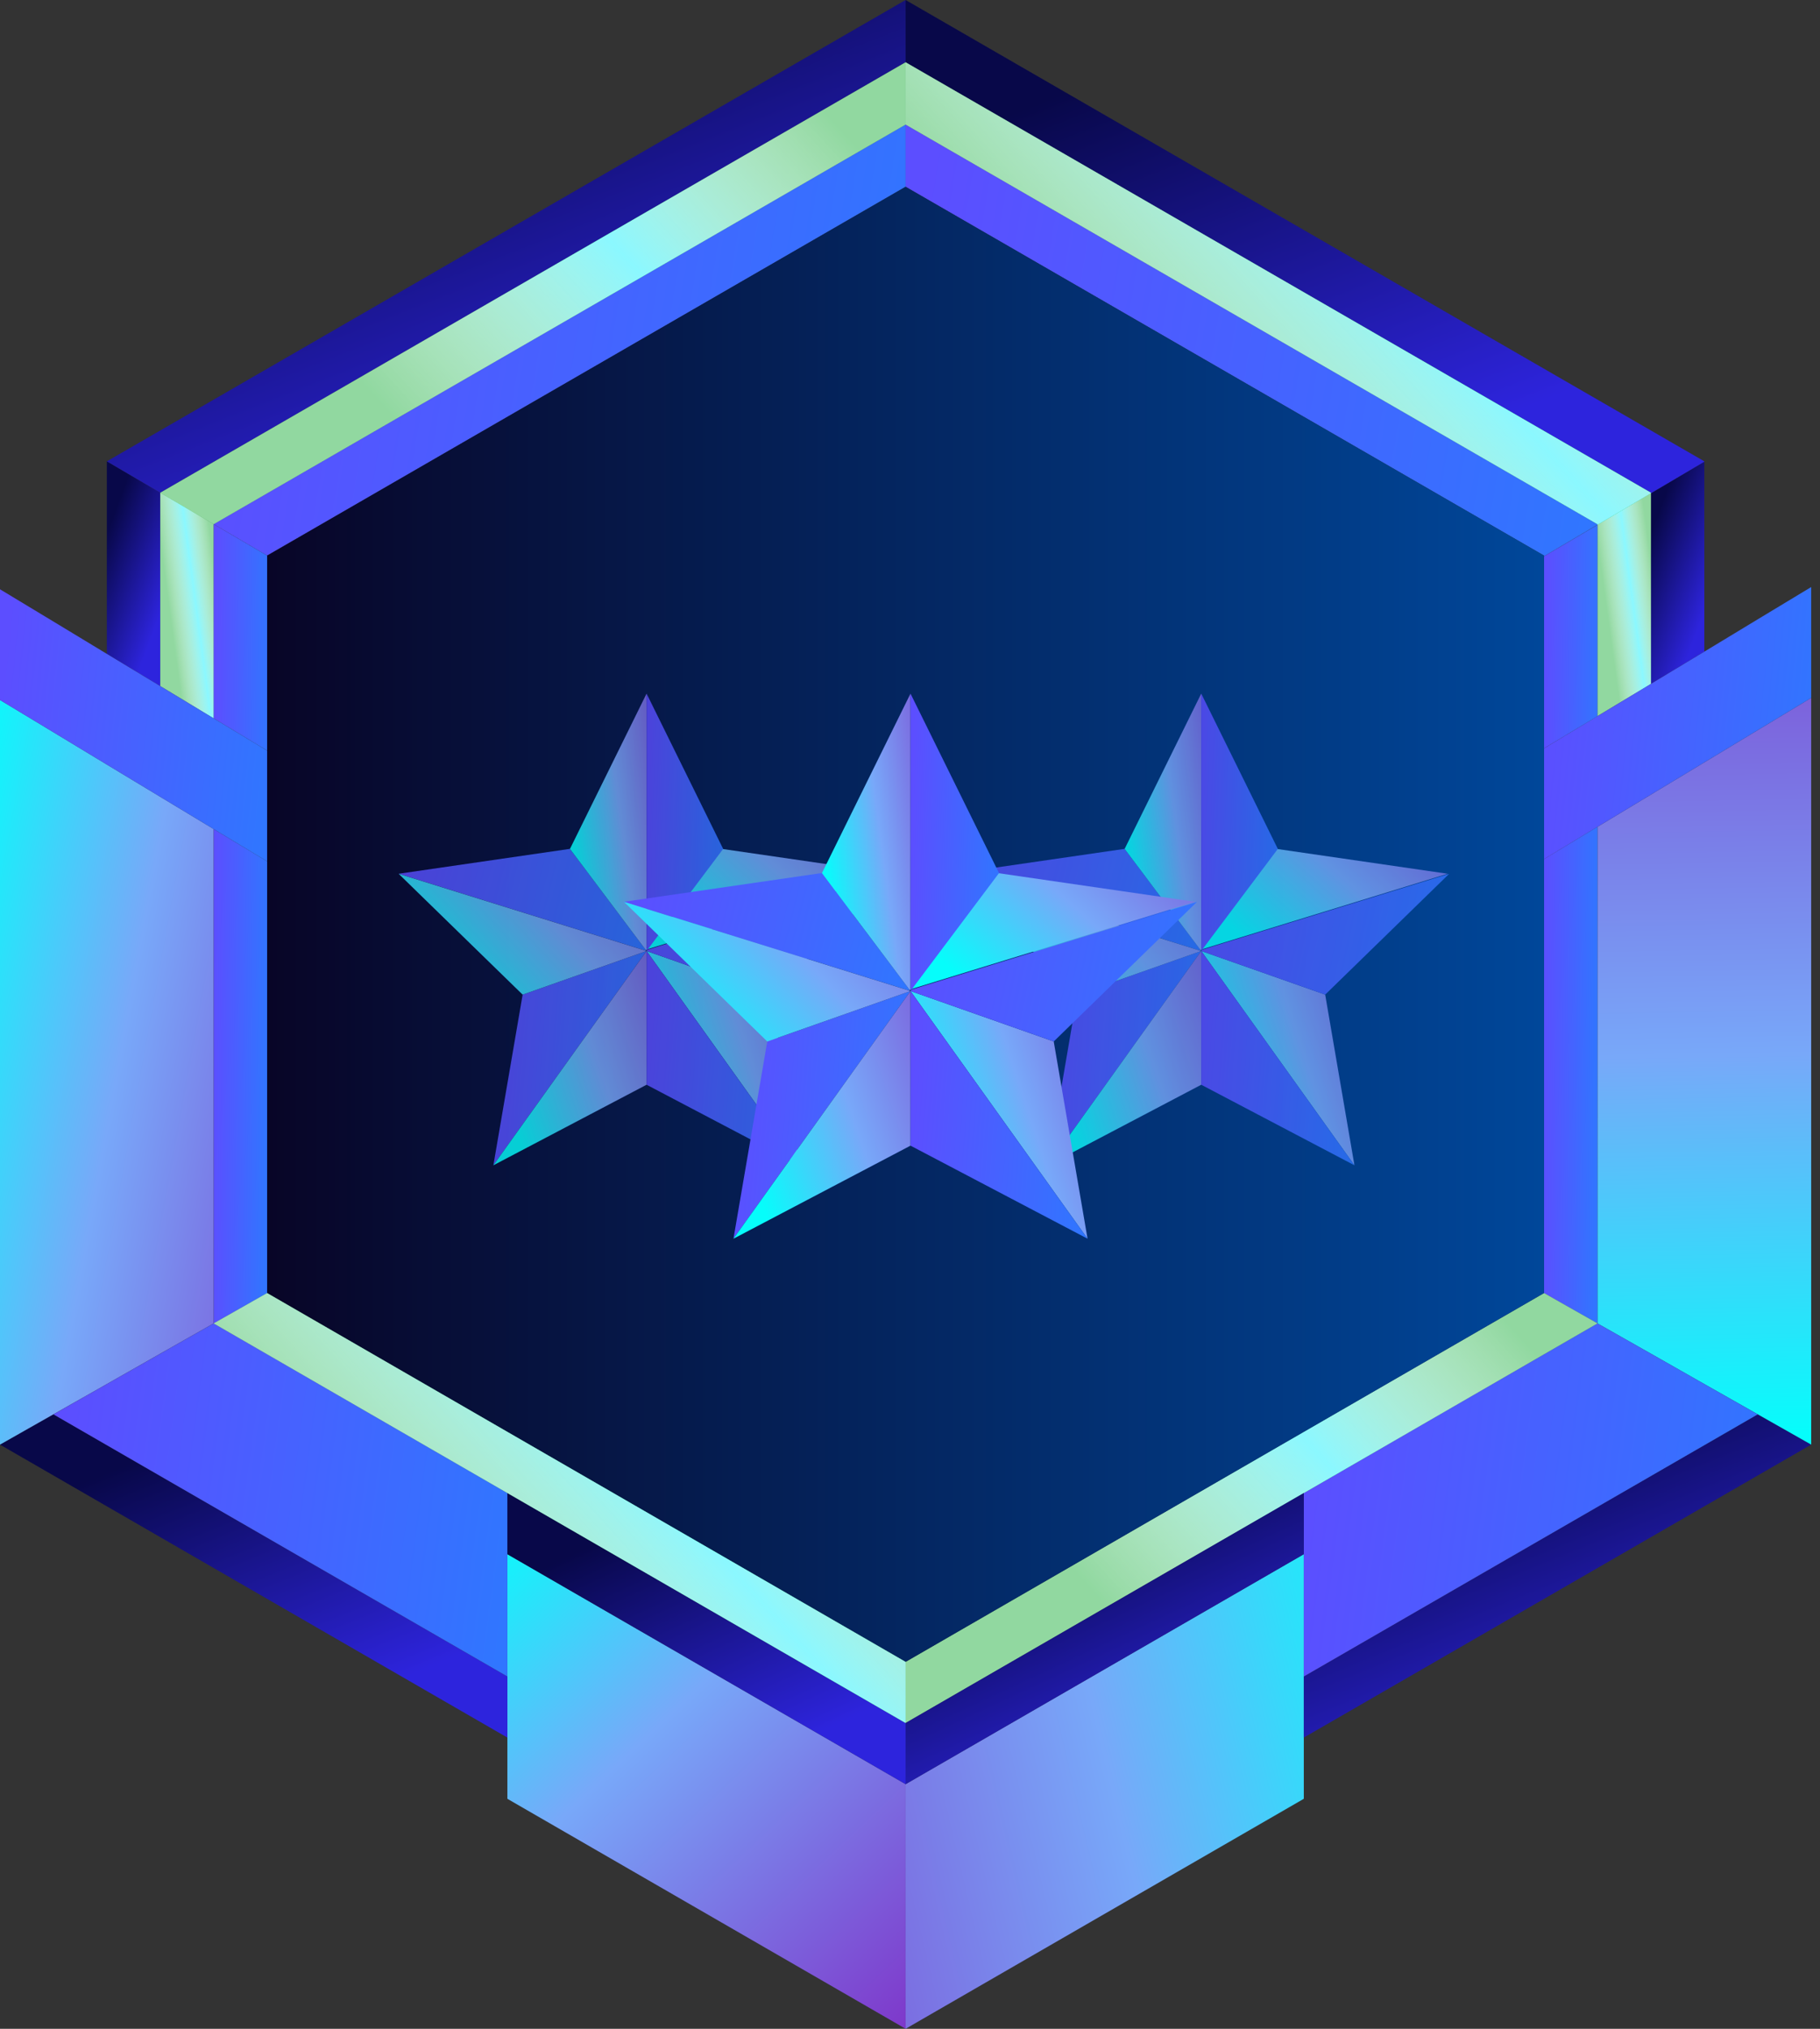 <svg width="105" height="117" viewBox="0 0 105 117" fill="none" xmlns="http://www.w3.org/2000/svg">
<rect x="0" y="0" width="105" height="117" fill="#333333" stroke="none"/>
<path d="M52.246 102.894V117.001L52.035 116.877L29.272 103.737V89.631L52.035 102.771L52.246 102.894Z" fill="url(#paint0_linear_12461_57521)"/>
<path d="M75.219 89.631V103.737L52.246 117.001V102.894L75.219 89.631Z" fill="url(#paint1_linear_12461_57521)"/>
<path d="M29.272 96.683V100.207L0 83.311L3.082 81.564L29.272 96.683Z" fill="url(#paint2_linear_12461_57521)" fill-opacity="0.85"/>
<path d="M104.491 83.311L75.219 100.207V96.683L101.409 81.564L104.491 83.311Z" fill="url(#paint3_linear_12461_57521)" fill-opacity="0.85"/>
<path d="M9.246 28.415V39.567L6.164 37.708V26.605L9.246 28.415Z" fill="url(#paint4_linear_12461_57521)" fill-opacity="0.85"/>
<path d="M98.327 26.627V37.58L95.245 39.438V28.445L98.327 26.627Z" fill="url(#paint5_linear_12461_57521)" fill-opacity="0.85"/>
<path d="M52.245 7.182V10.771L15.412 32.041L12.328 30.227L52.245 7.182Z" fill="url(#paint6_linear_12461_57521)"/>
<path d="M92.161 30.227V30.262L89.079 32.081V32.041L52.246 10.771V7.182L92.161 30.227Z" fill="url(#paint7_linear_12461_57521)"/>
<path d="M98.327 26.605V26.627L95.245 28.445V28.415L52.246 3.591V0L98.327 26.605Z" fill="url(#paint8_linear_12461_57521)" fill-opacity="0.85"/>
<path d="M52.245 0V3.591L9.246 28.415L6.164 26.605L52.245 0Z" fill="url(#paint9_linear_12461_57521)" fill-opacity="0.85"/>
<path d="M104.491 40.246V83.311L101.409 81.564L98.327 79.818L95.245 78.066L92.161 76.32V47.684L104.491 40.246Z" fill="url(#paint10_linear_12461_57521)"/>
<path d="M12.328 47.812V76.319L9.246 78.065L6.164 79.817L3.082 81.563L0 83.31V40.367L3.082 42.227L6.164 44.092L12.328 47.812Z" fill="url(#paint11_linear_12461_57521)"/>
<path d="M12.329 30.228V41.426L9.247 39.566V28.42L12.329 30.228Z" fill="#51FF77" fill-opacity="0.68"/>
<path d="M12.329 30.228V41.426L9.247 39.566V28.42L12.329 30.228Z" fill="url(#paint12_linear_12461_57521)"/>
<path d="M12.329 30.228V41.426L9.247 39.566V28.42L12.329 30.228Z" fill="white" fill-opacity="0.4"/>
<path d="M95.245 28.445V39.438L92.161 41.298V30.264L95.245 28.445Z" fill="#51FF77" fill-opacity="0.68"/>
<path d="M95.245 28.445V39.438L92.161 41.298V30.264L95.245 28.445Z" fill="url(#paint13_linear_12461_57521)"/>
<path d="M95.245 28.445V39.438L92.161 41.298V30.264L95.245 28.445Z" fill="white" fill-opacity="0.4"/>
<path d="M15.412 49.673V74.573L12.33 76.32V47.816L15.412 49.673ZM12.33 30.229V41.428L15.412 43.287V32.042L12.33 30.229Z" fill="url(#paint14_linear_12461_57521)"/>
<path d="M15.412 43.288V49.674L12.328 47.814L6.164 44.094L3.082 42.229L0 40.369V33.984L3.082 35.844L6.164 37.709L15.412 43.288Z" fill="url(#paint15_linear_12461_57521)"/>
<path d="M104.491 33.855V40.247L92.161 47.685L89.079 49.545V43.159L98.327 37.58L101.409 35.715L104.491 33.855Z" fill="url(#paint16_linear_12461_57521)"/>
<path d="M101.409 81.565L75.219 96.683V86.101L92.161 76.32L95.245 78.067L98.327 79.818L101.409 81.565Z" fill="url(#paint17_linear_12461_57521)"/>
<path d="M29.272 86.101V96.683L3.082 81.565L6.165 79.818L9.247 78.067L12.329 76.32L29.272 86.101Z" fill="url(#paint18_linear_12461_57521)"/>
<path d="M92.161 47.683V76.319L89.079 74.573V49.543L92.161 47.683ZM89.079 32.082V43.157L92.161 41.304V30.268L89.079 32.082Z" fill="url(#paint19_linear_12461_57521)"/>
<path d="M92.161 76.32L75.219 86.101L52.246 99.364V95.841L75.219 82.576L89.079 74.572L92.161 76.32Z" fill="#51FF77" fill-opacity="0.68"/>
<path d="M92.161 76.32L75.219 86.101L52.246 99.364V95.841L75.219 82.576L89.079 74.572L92.161 76.32Z" fill="url(#paint20_linear_12461_57521)"/>
<path d="M92.161 76.32L75.219 86.101L52.246 99.364V95.841L75.219 82.576L89.079 74.572L92.161 76.32Z" fill="white" fill-opacity="0.4"/>
<path d="M75.219 86.102V89.631L52.246 102.895V99.365L75.219 86.102Z" fill="url(#paint21_linear_12461_57521)" fill-opacity="0.85"/>
<path d="M52.246 99.365V102.895L52.035 102.771L29.272 89.631V86.102L52.035 99.243L52.246 99.365Z" fill="url(#paint22_linear_12461_57521)" fill-opacity="0.85"/>
<path d="M89.079 32.041V74.571L75.219 82.575L52.246 95.84L29.272 82.575L15.412 74.571V32.041L52.246 10.771L89.079 32.041Z" fill="url(#paint23_linear_12461_57521)"/>
<path d="M52.245 95.841V99.364L52.035 99.243L29.271 86.101L12.328 76.32L15.412 74.572L29.271 82.576L52.245 95.841Z" fill="#51FF77" fill-opacity="0.68"/>
<path d="M52.245 95.841V99.364L52.035 99.243L29.271 86.101L12.328 76.32L15.412 74.572L29.271 82.576L52.245 95.841Z" fill="url(#paint24_linear_12461_57521)"/>
<path d="M52.245 95.841V99.364L52.035 99.243L29.271 86.101L12.328 76.32L15.412 74.572L29.271 82.576L52.245 95.841Z" fill="white" fill-opacity="0.4"/>
<path d="M95.245 28.416V28.446L92.161 30.264V30.229L52.246 7.183V3.592L95.245 28.416Z" fill="#51FF77" fill-opacity="0.68"/>
<path d="M95.245 28.416V28.446L92.161 30.264V30.229L52.246 7.183V3.592L95.245 28.416Z" fill="url(#paint25_linear_12461_57521)"/>
<path d="M95.245 28.416V28.446L92.161 30.264V30.229L52.246 7.183V3.592L95.245 28.416Z" fill="white" fill-opacity="0.4"/>
<path d="M52.246 3.592V7.183L12.329 30.229L9.247 28.421V28.416L52.246 3.592Z" fill="#51FF77" fill-opacity="0.68"/>
<path d="M52.246 3.592V7.183L12.329 30.229L9.247 28.421V28.416L52.246 3.592Z" fill="url(#paint26_linear_12461_57521)"/>
<path d="M52.246 3.592V7.183L12.329 30.229L9.247 28.421V28.416L52.246 3.592Z" fill="white" fill-opacity="0.4"/>
<g opacity="0.8">
<path d="M46.141 67.202L37.303 54.844L44.453 57.36L46.141 67.202Z" fill="url(#paint27_linear_12461_57521)"/>
<path d="M51.516 50.389L37.267 54.767L41.632 48.953L51.516 50.389Z" fill="url(#paint28_linear_12461_57521)"/>
<path d="M37.267 54.796L37.21 54.812L23 50.389L32.882 48.953L37.267 54.796Z" fill="url(#paint29_linear_12461_57521)"/>
<path d="M37.302 40V54.786L37.267 54.799L32.883 48.956L37.302 40Z" fill="url(#paint30_linear_12461_57521)"/>
<path d="M37.302 54.844L28.464 67.202L30.152 57.36L37.302 54.844Z" fill="url(#paint31_linear_12461_57521)"/>
<path d="M37.302 54.844V62.557L28.464 67.202L37.302 54.844Z" fill="url(#paint32_linear_12461_57521)"/>
<path d="M51.605 50.393L44.453 57.36L37.303 54.844L37.356 54.77L51.605 50.393Z" fill="url(#paint33_linear_12461_57521)"/>
<path d="M41.721 48.956L37.356 54.77L37.303 54.786V40L41.721 48.956Z" fill="url(#paint34_linear_12461_57521)"/>
<path d="M37.302 54.844L30.151 57.36L23 50.393L37.21 54.815L37.302 54.844Z" fill="url(#paint35_linear_12461_57521)"/>
<path d="M46.141 67.202L37.303 62.557V54.844L46.141 67.202Z" fill="url(#paint36_linear_12461_57521)"/>
</g>
<g opacity="0.8">
<path d="M78.141 67.202L69.303 54.844L76.453 57.36L78.141 67.202Z" fill="url(#paint37_linear_12461_57521)"/>
<path d="M83.516 50.389L69.267 54.767L73.632 48.953L83.516 50.389Z" fill="url(#paint38_linear_12461_57521)"/>
<path d="M69.267 54.796L69.21 54.812L55 50.389L64.882 48.953L69.267 54.796Z" fill="url(#paint39_linear_12461_57521)"/>
<path d="M69.302 40V54.786L69.267 54.799L64.883 48.956L69.302 40Z" fill="url(#paint40_linear_12461_57521)"/>
<path d="M69.302 54.844L60.464 67.202L62.152 57.36L69.302 54.844Z" fill="url(#paint41_linear_12461_57521)"/>
<path d="M69.302 54.844V62.557L60.464 67.202L69.302 54.844Z" fill="url(#paint42_linear_12461_57521)"/>
<path d="M83.605 50.393L76.453 57.36L69.303 54.844L69.356 54.77L83.605 50.393Z" fill="url(#paint43_linear_12461_57521)"/>
<path d="M73.721 48.956L69.356 54.77L69.303 54.786V40L73.721 48.956Z" fill="url(#paint44_linear_12461_57521)"/>
<path d="M69.302 54.844L62.151 57.36L55 50.393L69.21 54.815L69.302 54.844Z" fill="url(#paint45_linear_12461_57521)"/>
<path d="M78.141 67.202L69.303 62.557V54.844L78.141 67.202Z" fill="url(#paint46_linear_12461_57521)"/>
</g>
<path d="M62.743 71.436L52.529 57.154L60.792 60.062L62.743 71.436Z" fill="url(#paint47_linear_12461_57521)"/>
<path d="M68.954 52.006L52.488 57.065L57.533 50.346L68.954 52.006Z" fill="url(#paint48_linear_12461_57521)"/>
<path d="M52.487 57.098L52.422 57.116L36 52.006L47.42 50.346L52.487 57.098Z" fill="url(#paint49_linear_12461_57521)"/>
<path d="M52.529 40V57.087L52.488 57.102L47.421 50.35L52.529 40Z" fill="url(#paint50_linear_12461_57521)"/>
<path d="M52.529 57.154L42.315 71.436L44.266 60.062L52.529 57.154Z" fill="url(#paint51_linear_12461_57521)"/>
<path d="M52.529 57.154V66.069L42.315 71.436L52.529 57.154Z" fill="url(#paint52_linear_12461_57521)"/>
<path d="M69.057 52.01L60.792 60.062L52.529 57.154L52.591 57.069L69.057 52.01Z" fill="url(#paint53_linear_12461_57521)"/>
<path d="M57.635 50.35L52.591 57.069L52.529 57.087V40L57.635 50.35Z" fill="url(#paint54_linear_12461_57521)"/>
<path d="M52.528 57.154L44.265 60.062L36 52.01L52.422 57.12L52.528 57.154Z" fill="url(#paint55_linear_12461_57521)"/>
<path d="M62.743 71.436L52.529 66.069V57.154L62.743 71.436Z" fill="url(#paint56_linear_12461_57521)"/>
<defs>
<linearGradient id="paint0_linear_12461_57521" x1="17.5" y1="98.5" x2="49.321" y2="132.131" gradientUnits="userSpaceOnUse">
<stop stop-color="#06FDFB"/>
<stop offset="0.32" stop-color="#78A8F9"/>
<stop offset="1" stop-color="#810BB8"/>
</linearGradient>
<linearGradient id="paint1_linear_12461_57521" x1="81.999" y1="96" x2="24.394" y2="109.564" gradientUnits="userSpaceOnUse">
<stop stop-color="#06FDFB"/>
<stop offset="0.32" stop-color="#78A8F9"/>
<stop offset="1" stop-color="#810BB8"/>
</linearGradient>
<linearGradient id="paint2_linear_12461_57521" x1="14.626" y1="100.207" x2="8.128" y2="84.202" gradientUnits="userSpaceOnUse">
<stop stop-color="#2C21FA"/>
<stop offset="1" stop-color="#00004D"/>
</linearGradient>
<linearGradient id="paint3_linear_12461_57521" x1="89.845" y1="100.207" x2="83.347" y2="84.202" gradientUnits="userSpaceOnUse">
<stop stop-color="#2C21FA"/>
<stop offset="1" stop-color="#00004D"/>
</linearGradient>
<linearGradient id="paint4_linear_12461_57521" x1="7.704" y1="39.567" x2="3.46" y2="37.983" gradientUnits="userSpaceOnUse">
<stop stop-color="#2C21FA"/>
<stop offset="1" stop-color="#00004D"/>
</linearGradient>
<linearGradient id="paint5_linear_12461_57521" x1="96.785" y1="39.438" x2="92.552" y2="37.84" gradientUnits="userSpaceOnUse">
<stop stop-color="#2C21FA"/>
<stop offset="1" stop-color="#00004D"/>
</linearGradient>
<linearGradient id="paint6_linear_12461_57521" x1="14.083" y1="7.182" x2="54.411" y2="13.884" gradientUnits="userSpaceOnUse">
<stop stop-color="#5C4EFF"/>
<stop offset="1" stop-color="#3076FF"/>
</linearGradient>
<linearGradient id="paint7_linear_12461_57521" x1="54" y1="7.182" x2="94.33" y2="13.873" gradientUnits="userSpaceOnUse">
<stop stop-color="#5C4EFF"/>
<stop offset="1" stop-color="#3076FF"/>
</linearGradient>
<linearGradient id="paint8_linear_12461_57521" x1="75.27" y1="28.445" x2="65.578" y2="3.813" gradientUnits="userSpaceOnUse">
<stop stop-color="#2C21FA"/>
<stop offset="1" stop-color="#00004D"/>
</linearGradient>
<linearGradient id="paint9_linear_12461_57521" x1="29.189" y1="28.415" x2="19.515" y2="3.802" gradientUnits="userSpaceOnUse">
<stop stop-color="#2C21FA"/>
<stop offset="1" stop-color="#00004D"/>
</linearGradient>
<linearGradient id="paint10_linear_12461_57521" x1="144.499" y1="82" x2="143.267" y2="13.463" gradientUnits="userSpaceOnUse">
<stop stop-color="#06FDFB"/>
<stop offset="0.32" stop-color="#78A8F9"/>
<stop offset="1" stop-color="#810BB8"/>
</linearGradient>
<linearGradient id="paint11_linear_12461_57521" x1="-11.5" y1="98" x2="23.916" y2="104.416" gradientUnits="userSpaceOnUse">
<stop stop-color="#06FDFB"/>
<stop offset="0.32" stop-color="#78A8F9"/>
<stop offset="1" stop-color="#810BB8"/>
</linearGradient>
<linearGradient id="paint12_linear_12461_57521" x1="12.259" y1="28.808" x2="8.66" y2="29.291" gradientUnits="userSpaceOnUse">
<stop offset="0.109" stop-color="white" stop-opacity="0"/>
<stop offset="0.484" stop-color="#3EF3FF"/>
<stop offset="0.911" stop-color="white" stop-opacity="0"/>
</linearGradient>
<linearGradient id="paint13_linear_12461_57521" x1="95.175" y1="28.829" x2="91.576" y2="29.318" gradientUnits="userSpaceOnUse">
<stop offset="0.109" stop-color="white" stop-opacity="0"/>
<stop offset="0.484" stop-color="#3EF3FF"/>
<stop offset="0.911" stop-color="white" stop-opacity="0"/>
</linearGradient>
<linearGradient id="paint14_linear_12461_57521" x1="12.465" y1="30.229" x2="15.665" y2="30.251" gradientUnits="userSpaceOnUse">
<stop stop-color="#5C4EFF"/>
<stop offset="1" stop-color="#3076FF"/>
</linearGradient>
<linearGradient id="paint15_linear_12461_57521" x1="0.677" y1="33.984" x2="16.515" y2="35.595" gradientUnits="userSpaceOnUse">
<stop stop-color="#5C4EFF"/>
<stop offset="1" stop-color="#3076FF"/>
</linearGradient>
<linearGradient id="paint16_linear_12461_57521" x1="89.756" y1="33.855" x2="105.594" y2="35.466" gradientUnits="userSpaceOnUse">
<stop stop-color="#5C4EFF"/>
<stop offset="1" stop-color="#3076FF"/>
</linearGradient>
<linearGradient id="paint17_linear_12461_57521" x1="76.37" y1="76.32" x2="103.087" y2="79.877" gradientUnits="userSpaceOnUse">
<stop stop-color="#5C4EFF"/>
<stop offset="1" stop-color="#3076FF"/>
</linearGradient>
<linearGradient id="paint18_linear_12461_57521" x1="4.234" y1="76.32" x2="30.95" y2="79.877" gradientUnits="userSpaceOnUse">
<stop stop-color="#5C4EFF"/>
<stop offset="1" stop-color="#3076FF"/>
</linearGradient>
<linearGradient id="paint19_linear_12461_57521" x1="89.215" y1="30.268" x2="92.414" y2="30.29" gradientUnits="userSpaceOnUse">
<stop stop-color="#5C4EFF"/>
<stop offset="1" stop-color="#3076FF"/>
</linearGradient>
<linearGradient id="paint20_linear_12461_57521" x1="91.254" y1="75.312" x2="65.357" y2="98.936" gradientUnits="userSpaceOnUse">
<stop offset="0.109" stop-color="white" stop-opacity="0"/>
<stop offset="0.484" stop-color="#3EF3FF"/>
<stop offset="0.911" stop-color="white" stop-opacity="0"/>
</linearGradient>
<linearGradient id="paint21_linear_12461_57521" x1="63.725" y1="102.895" x2="57.296" y2="89.097" gradientUnits="userSpaceOnUse">
<stop stop-color="#2C21FA"/>
<stop offset="1" stop-color="#00004D"/>
</linearGradient>
<linearGradient id="paint22_linear_12461_57521" x1="40.751" y1="102.895" x2="34.322" y2="89.097" gradientUnits="userSpaceOnUse">
<stop stop-color="#2C21FA"/>
<stop offset="1" stop-color="#00004D"/>
</linearGradient>
<linearGradient id="paint23_linear_12461_57521" x1="15.412" y1="53.305" x2="89.079" y2="53.305" gradientUnits="userSpaceOnUse">
<stop stop-color="#080527"/>
<stop offset="1" stop-color="#00479A"/>
</linearGradient>
<linearGradient id="paint24_linear_12461_57521" x1="51.338" y1="75.312" x2="25.441" y2="98.937" gradientUnits="userSpaceOnUse">
<stop offset="0.109" stop-color="white" stop-opacity="0"/>
<stop offset="0.484" stop-color="#3EF3FF"/>
<stop offset="0.911" stop-color="white" stop-opacity="0"/>
</linearGradient>
<linearGradient id="paint25_linear_12461_57521" x1="94.268" y1="4.388" x2="66.404" y2="29.84" gradientUnits="userSpaceOnUse">
<stop offset="0.109" stop-color="white" stop-opacity="0"/>
<stop offset="0.484" stop-color="#3EF3FF"/>
<stop offset="0.911" stop-color="white" stop-opacity="0"/>
</linearGradient>
<linearGradient id="paint26_linear_12461_57521" x1="51.269" y1="4.387" x2="23.438" y2="29.842" gradientUnits="userSpaceOnUse">
<stop offset="0.109" stop-color="white" stop-opacity="0"/>
<stop offset="0.484" stop-color="#3EF3FF"/>
<stop offset="0.911" stop-color="white" stop-opacity="0"/>
</linearGradient>
<linearGradient id="paint27_linear_12461_57521" x1="39.03" y1="66.451" x2="55.928" y2="60.911" gradientUnits="userSpaceOnUse">
<stop stop-color="#06FDFB"/>
<stop offset="0.32" stop-color="#78A8F9"/>
<stop offset="1" stop-color="#810BB8"/>
</linearGradient>
<linearGradient id="paint28_linear_12461_57521" x1="40.051" y1="54.414" x2="53.39" y2="39.431" gradientUnits="userSpaceOnUse">
<stop stop-color="#06FDFB"/>
<stop offset="0.32" stop-color="#78A8F9"/>
<stop offset="1" stop-color="#810BB8"/>
</linearGradient>
<linearGradient id="paint29_linear_12461_57521" x1="23.627" y1="48.953" x2="37.554" y2="52.464" gradientUnits="userSpaceOnUse">
<stop stop-color="#5C4EFF"/>
<stop offset="1" stop-color="#3076FF"/>
</linearGradient>
<linearGradient id="paint30_linear_12461_57521" x1="33.746" y1="53.9" x2="42.932" y2="52.642" gradientUnits="userSpaceOnUse">
<stop stop-color="#06FDFB"/>
<stop offset="0.32" stop-color="#78A8F9"/>
<stop offset="1" stop-color="#810BB8"/>
</linearGradient>
<linearGradient id="paint31_linear_12461_57521" x1="28.853" y1="54.844" x2="37.978" y2="55.519" gradientUnits="userSpaceOnUse">
<stop stop-color="#5C4EFF"/>
<stop offset="1" stop-color="#3076FF"/>
</linearGradient>
<linearGradient id="paint32_linear_12461_57521" x1="30.191" y1="66.451" x2="47.089" y2="60.911" gradientUnits="userSpaceOnUse">
<stop stop-color="#06FDFB"/>
<stop offset="0.32" stop-color="#78A8F9"/>
<stop offset="1" stop-color="#810BB8"/>
</linearGradient>
<linearGradient id="paint33_linear_12461_57521" x1="37.931" y1="50.393" x2="52.138" y2="53.411" gradientUnits="userSpaceOnUse">
<stop stop-color="#5C4EFF"/>
<stop offset="1" stop-color="#3076FF"/>
</linearGradient>
<linearGradient id="paint34_linear_12461_57521" x1="37.497" y1="40" x2="42.08" y2="40.142" gradientUnits="userSpaceOnUse">
<stop stop-color="#5C4EFF"/>
<stop offset="1" stop-color="#3076FF"/>
</linearGradient>
<linearGradient id="paint35_linear_12461_57521" x1="25.795" y1="56.937" x2="41.858" y2="41.823" gradientUnits="userSpaceOnUse">
<stop stop-color="#06FDFB"/>
<stop offset="0.32" stop-color="#78A8F9"/>
<stop offset="1" stop-color="#810BB8"/>
</linearGradient>
<linearGradient id="paint36_linear_12461_57521" x1="37.691" y1="54.844" x2="46.817" y2="55.519" gradientUnits="userSpaceOnUse">
<stop stop-color="#5C4EFF"/>
<stop offset="1" stop-color="#3076FF"/>
</linearGradient>
<linearGradient id="paint37_linear_12461_57521" x1="71.03" y1="66.451" x2="87.928" y2="60.911" gradientUnits="userSpaceOnUse">
<stop stop-color="#06FDFB"/>
<stop offset="0.32" stop-color="#78A8F9"/>
<stop offset="1" stop-color="#810BB8"/>
</linearGradient>
<linearGradient id="paint38_linear_12461_57521" x1="72.052" y1="54.414" x2="85.39" y2="39.431" gradientUnits="userSpaceOnUse">
<stop stop-color="#06FDFB"/>
<stop offset="0.32" stop-color="#78A8F9"/>
<stop offset="1" stop-color="#810BB8"/>
</linearGradient>
<linearGradient id="paint39_linear_12461_57521" x1="55.627" y1="48.953" x2="69.554" y2="52.464" gradientUnits="userSpaceOnUse">
<stop stop-color="#5C4EFF"/>
<stop offset="1" stop-color="#3076FF"/>
</linearGradient>
<linearGradient id="paint40_linear_12461_57521" x1="65.746" y1="53.9" x2="74.932" y2="52.642" gradientUnits="userSpaceOnUse">
<stop stop-color="#06FDFB"/>
<stop offset="0.32" stop-color="#78A8F9"/>
<stop offset="1" stop-color="#810BB8"/>
</linearGradient>
<linearGradient id="paint41_linear_12461_57521" x1="60.853" y1="54.844" x2="69.978" y2="55.519" gradientUnits="userSpaceOnUse">
<stop stop-color="#5C4EFF"/>
<stop offset="1" stop-color="#3076FF"/>
</linearGradient>
<linearGradient id="paint42_linear_12461_57521" x1="62.191" y1="66.451" x2="79.089" y2="60.911" gradientUnits="userSpaceOnUse">
<stop stop-color="#06FDFB"/>
<stop offset="0.32" stop-color="#78A8F9"/>
<stop offset="1" stop-color="#810BB8"/>
</linearGradient>
<linearGradient id="paint43_linear_12461_57521" x1="69.931" y1="50.393" x2="84.138" y2="53.411" gradientUnits="userSpaceOnUse">
<stop stop-color="#5C4EFF"/>
<stop offset="1" stop-color="#3076FF"/>
</linearGradient>
<linearGradient id="paint44_linear_12461_57521" x1="69.497" y1="40" x2="74.08" y2="40.142" gradientUnits="userSpaceOnUse">
<stop stop-color="#5C4EFF"/>
<stop offset="1" stop-color="#3076FF"/>
</linearGradient>
<linearGradient id="paint45_linear_12461_57521" x1="57.795" y1="56.937" x2="73.858" y2="41.823" gradientUnits="userSpaceOnUse">
<stop stop-color="#06FDFB"/>
<stop offset="0.32" stop-color="#78A8F9"/>
<stop offset="1" stop-color="#810BB8"/>
</linearGradient>
<linearGradient id="paint46_linear_12461_57521" x1="69.691" y1="54.844" x2="78.817" y2="55.519" gradientUnits="userSpaceOnUse">
<stop stop-color="#5C4EFF"/>
<stop offset="1" stop-color="#3076FF"/>
</linearGradient>
<linearGradient id="paint47_linear_12461_57521" x1="54.525" y1="70.568" x2="74.053" y2="64.166" gradientUnits="userSpaceOnUse">
<stop stop-color="#06FDFB"/>
<stop offset="0.32" stop-color="#78A8F9"/>
<stop offset="1" stop-color="#810BB8"/>
</linearGradient>
<linearGradient id="paint48_linear_12461_57521" x1="55.706" y1="56.656" x2="71.12" y2="39.341" gradientUnits="userSpaceOnUse">
<stop stop-color="#06FDFB"/>
<stop offset="0.32" stop-color="#78A8F9"/>
<stop offset="1" stop-color="#810BB8"/>
</linearGradient>
<linearGradient id="paint49_linear_12461_57521" x1="36.725" y1="50.346" x2="52.82" y2="54.403" gradientUnits="userSpaceOnUse">
<stop stop-color="#5C4EFF"/>
<stop offset="1" stop-color="#3076FF"/>
</linearGradient>
<linearGradient id="paint50_linear_12461_57521" x1="48.419" y1="56.063" x2="59.035" y2="54.61" gradientUnits="userSpaceOnUse">
<stop stop-color="#06FDFB"/>
<stop offset="0.32" stop-color="#78A8F9"/>
<stop offset="1" stop-color="#810BB8"/>
</linearGradient>
<linearGradient id="paint51_linear_12461_57521" x1="42.764" y1="57.154" x2="53.311" y2="57.935" gradientUnits="userSpaceOnUse">
<stop stop-color="#5C4EFF"/>
<stop offset="1" stop-color="#3076FF"/>
</linearGradient>
<linearGradient id="paint52_linear_12461_57521" x1="44.311" y1="70.568" x2="63.839" y2="64.166" gradientUnits="userSpaceOnUse">
<stop stop-color="#06FDFB"/>
<stop offset="0.32" stop-color="#78A8F9"/>
<stop offset="1" stop-color="#810BB8"/>
</linearGradient>
<linearGradient id="paint53_linear_12461_57521" x1="53.255" y1="52.01" x2="69.674" y2="55.498" gradientUnits="userSpaceOnUse">
<stop stop-color="#5C4EFF"/>
<stop offset="1" stop-color="#3076FF"/>
</linearGradient>
<linearGradient id="paint54_linear_12461_57521" x1="52.753" y1="40" x2="58.05" y2="40.164" gradientUnits="userSpaceOnUse">
<stop stop-color="#5C4EFF"/>
<stop offset="1" stop-color="#3076FF"/>
</linearGradient>
<linearGradient id="paint55_linear_12461_57521" x1="39.23" y1="59.572" x2="57.793" y2="42.107" gradientUnits="userSpaceOnUse">
<stop stop-color="#06FDFB"/>
<stop offset="0.32" stop-color="#78A8F9"/>
<stop offset="1" stop-color="#810BB8"/>
</linearGradient>
<linearGradient id="paint56_linear_12461_57521" x1="52.978" y1="57.154" x2="63.524" y2="57.935" gradientUnits="userSpaceOnUse">
<stop stop-color="#5C4EFF"/>
<stop offset="1" stop-color="#3076FF"/>
</linearGradient>
</defs>
</svg>
